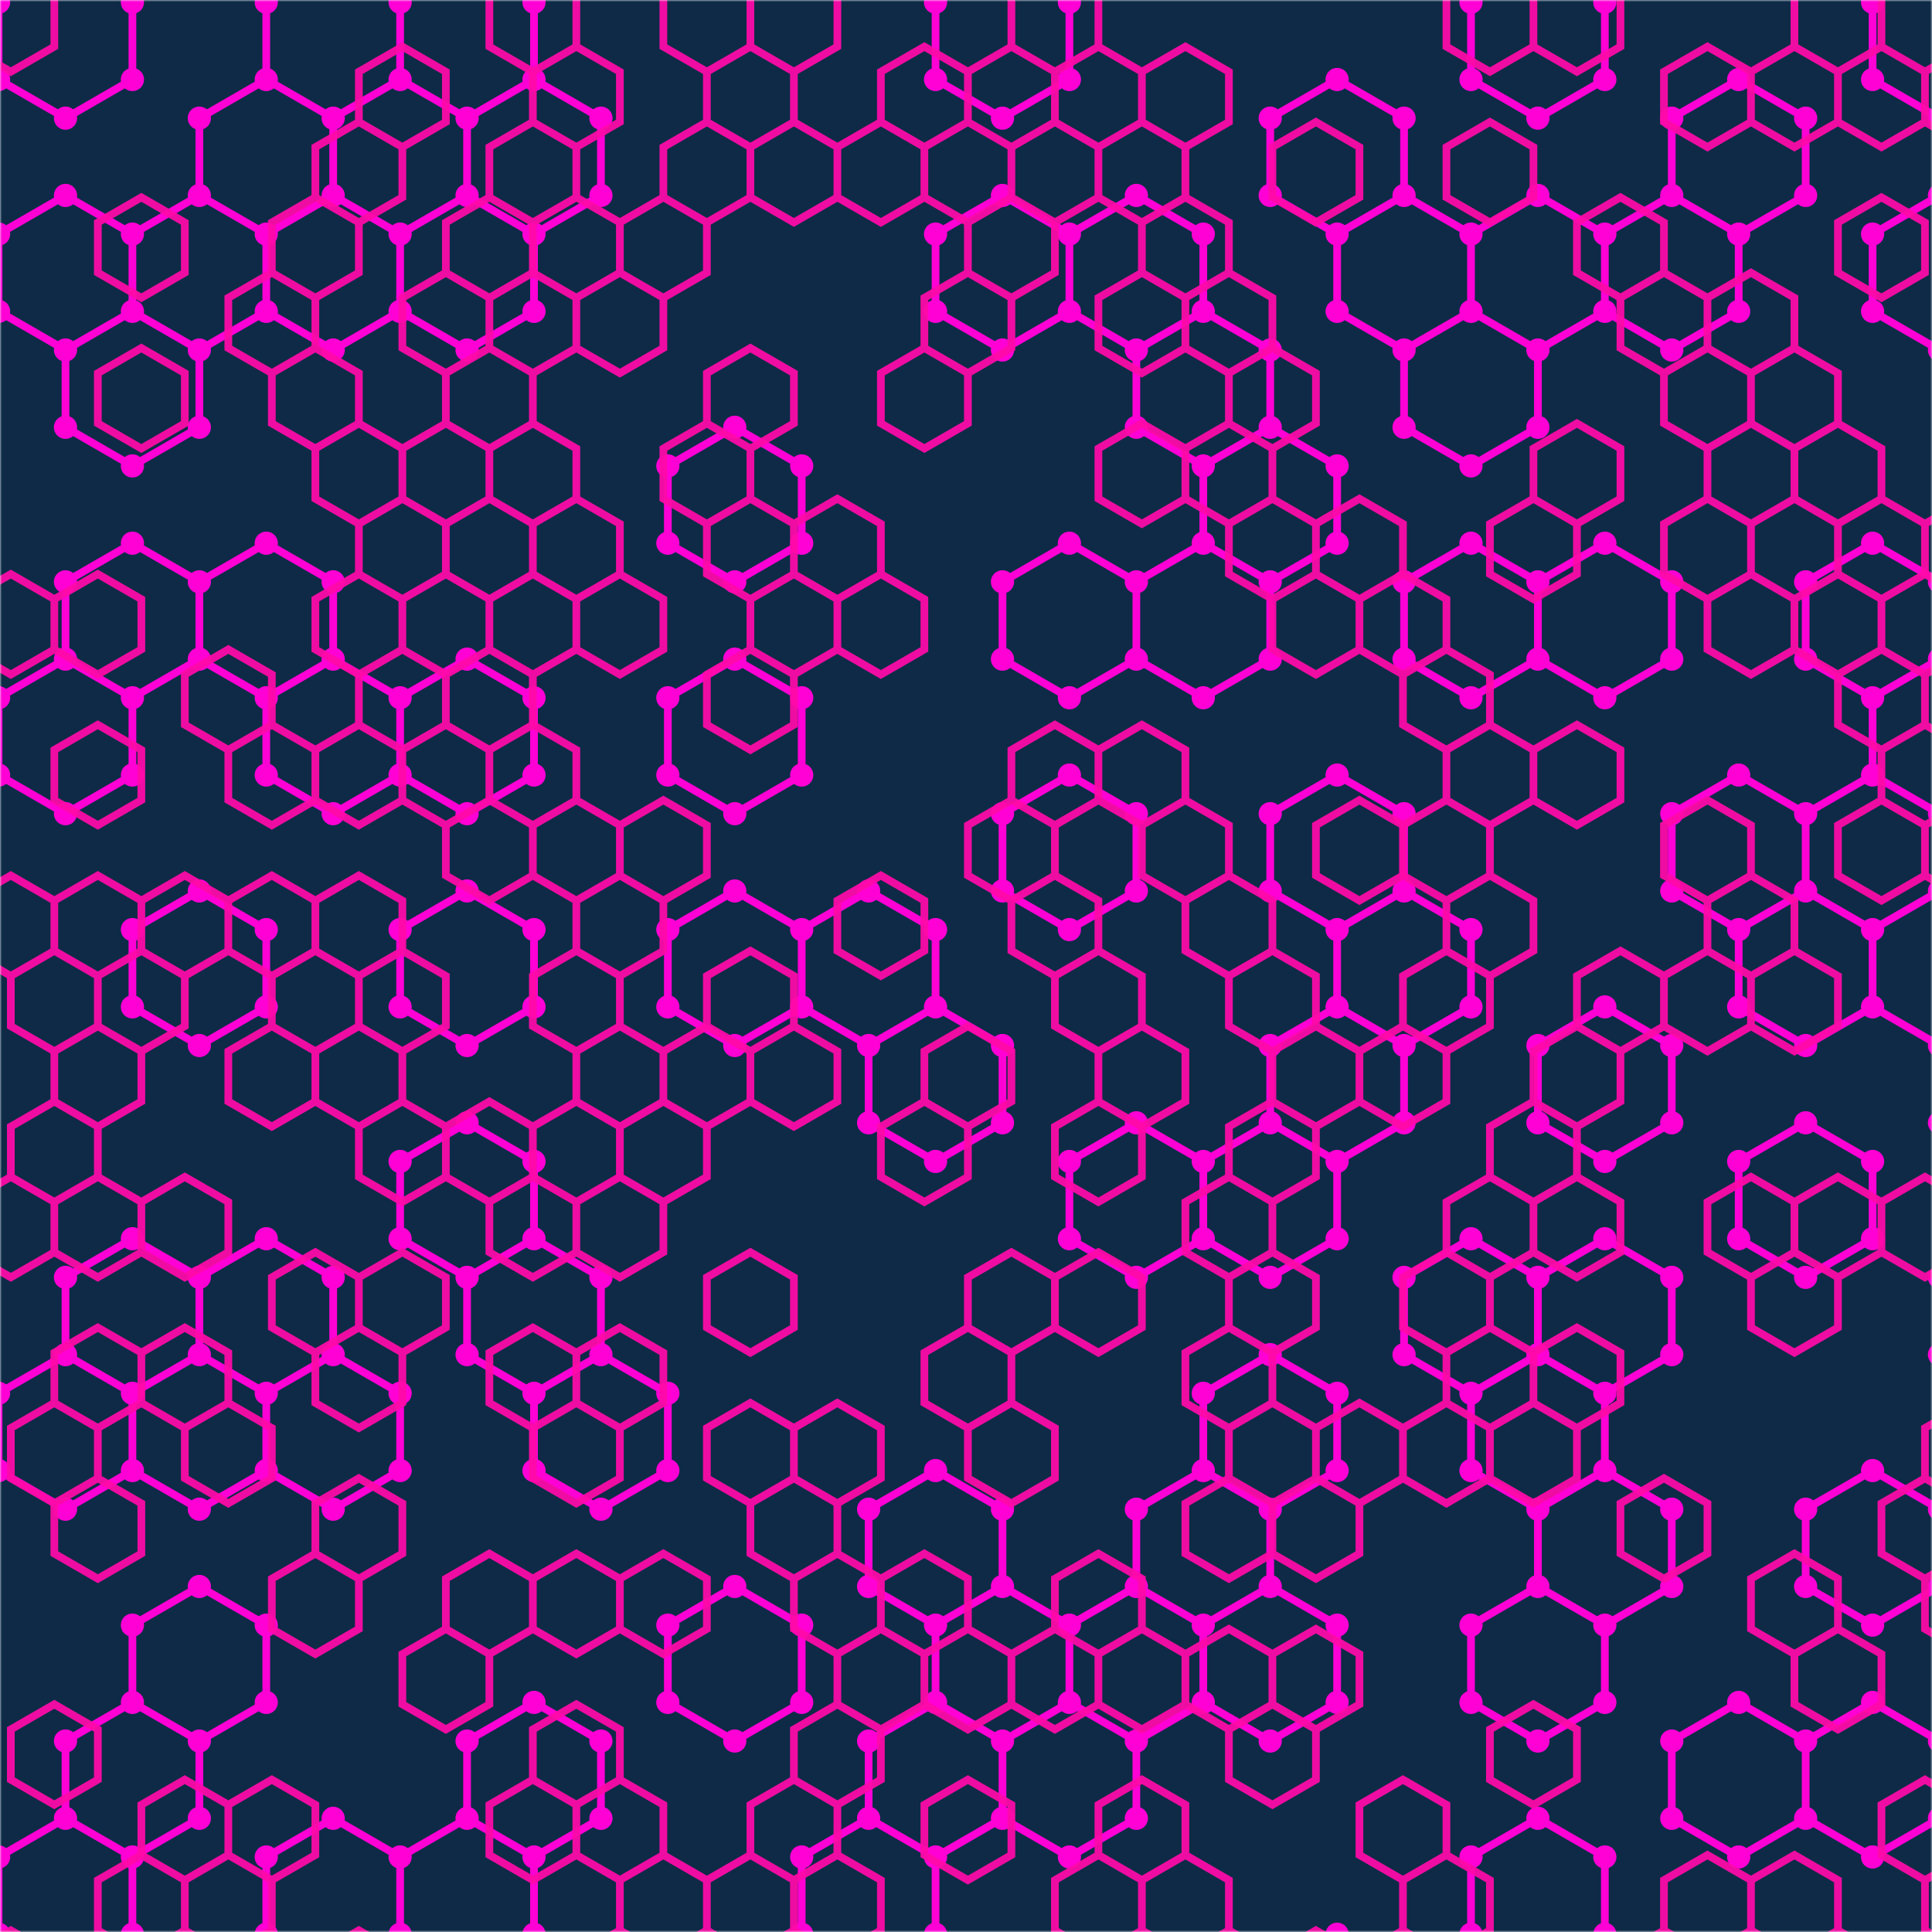 <svg xmlns="http://www.w3.org/2000/svg" version="1.1" xmlns:xlink="http://www.w3.org/1999/xlink" xmlns:svgjs="http://svgjs.com/svgjs" width="500" height="500" preserveAspectRatio="none" viewBox="0 0 500 500"><g mask="url(&quot;#SvgjsMask1114&quot;)" fill="none"><rect width="500" height="500" x="0" y="0" fill="#0e2a47"></rect><path d="M16.95 -9.42L34.27 0.58L34.27 20.58L16.95 30.58L-0.37 20.58L-0.37 0.58zM16.95 50.58L34.27 60.58L34.27 80.58L16.95 90.58L-0.37 80.58L-0.37 60.58zM34.27 80.58L51.59 90.58L51.59 110.58L34.27 120.58L16.95 110.58L16.95 90.58zM34.27 140.58L51.59 150.58L51.59 170.58L34.27 180.58L16.95 170.58L16.95 150.58zM16.95 170.58L34.27 180.58L34.27 200.58L16.95 210.58L-0.37 200.58L-0.37 180.58zM34.27 320.58L51.59 330.58L51.59 350.58L34.27 360.58L16.95 350.58L16.95 330.58zM16.95 350.58L34.27 360.58L34.27 380.58L16.95 390.58L-0.37 380.58L-0.37 360.58zM34.27 440.58L51.59 450.58L51.59 470.58L34.27 480.58L16.95 470.58L16.95 450.58zM16.95 470.58L34.27 480.58L34.27 500.58L16.95 510.58L-0.37 500.58L-0.37 480.58zM34.27 500.58L51.59 510.58L51.59 530.58L34.27 540.58L16.95 530.58L16.95 510.58zM68.91 20.58L86.23 30.58L86.23 50.58L68.91 60.58L51.59 50.58L51.59 30.58zM51.59 50.58L68.91 60.58L68.91 80.58L51.59 90.58L34.27 80.58L34.27 60.58zM68.91 140.58L86.23 150.58L86.23 170.58L68.91 180.58L51.59 170.58L51.59 150.58zM51.59 230.58L68.91 240.58L68.91 260.58L51.59 270.58L34.27 260.58L34.27 240.58zM68.91 320.58L86.23 330.58L86.23 350.58L68.91 360.58L51.59 350.58L51.59 330.58zM51.59 350.58L68.91 360.58L68.91 380.58L51.59 390.58L34.27 380.58L34.27 360.58zM51.59 410.58L68.91 420.58L68.91 440.58L51.59 450.58L34.27 440.58L34.27 420.58zM86.23 -9.42L103.55 0.58L103.55 20.58L86.23 30.58L68.91 20.58L68.91 0.58zM103.55 20.58L120.88 30.58L120.88 50.58L103.55 60.58L86.23 50.58L86.23 30.58zM86.23 50.58L103.55 60.58L103.55 80.58L86.23 90.58L68.91 80.58L68.91 60.58zM86.23 170.58L103.55 180.58L103.55 200.58L86.23 210.58L68.91 200.58L68.91 180.58zM86.23 350.58L103.55 360.58L103.55 380.58L86.23 390.58L68.91 380.58L68.91 360.58zM86.23 470.58L103.55 480.58L103.55 500.58L86.23 510.58L68.91 500.58L68.91 480.58zM103.55 500.58L120.88 510.58L120.88 530.58L103.55 540.58L86.23 530.58L86.23 510.58zM120.88 -9.42L138.2 0.58L138.2 20.58L120.88 30.58L103.55 20.58L103.55 0.58zM138.2 20.58L155.52 30.58L155.52 50.58L138.2 60.58L120.88 50.58L120.88 30.58zM120.88 50.58L138.2 60.58L138.2 80.58L120.88 90.58L103.55 80.58L103.55 60.58zM120.88 170.58L138.2 180.58L138.2 200.58L120.88 210.58L103.55 200.58L103.55 180.58zM120.88 230.58L138.2 240.58L138.2 260.58L120.88 270.58L103.55 260.58L103.55 240.58zM120.88 290.58L138.2 300.58L138.2 320.58L120.88 330.58L103.55 320.58L103.55 300.58zM138.2 320.58L155.52 330.58L155.52 350.58L138.2 360.58L120.88 350.58L120.88 330.58zM138.2 440.58L155.52 450.58L155.52 470.58L138.2 480.58L120.88 470.58L120.88 450.58zM120.88 470.58L138.2 480.58L138.2 500.58L120.88 510.58L103.55 500.58L103.55 480.58zM138.2 500.58L155.52 510.58L155.52 530.58L138.2 540.58L120.88 530.58L120.88 510.58zM155.52 350.58L172.84 360.58L172.84 380.58L155.52 390.58L138.2 380.58L138.2 360.58zM190.16 110.58L207.48 120.58L207.48 140.58L190.16 150.58L172.84 140.58L172.84 120.58zM190.16 170.58L207.48 180.58L207.48 200.58L190.16 210.58L172.84 200.58L172.84 180.58zM190.16 230.58L207.48 240.58L207.48 260.58L190.16 270.58L172.84 260.58L172.84 240.58zM190.16 410.58L207.48 420.58L207.48 440.58L190.16 450.58L172.84 440.58L172.84 420.58zM224.8 230.58L242.12 240.58L242.12 260.58L224.8 270.58L207.48 260.58L207.48 240.58zM242.12 260.58L259.44 270.58L259.44 290.58L242.12 300.58L224.8 290.58L224.8 270.58zM242.12 380.58L259.44 390.58L259.44 410.58L242.12 420.58L224.8 410.58L224.8 390.58zM242.12 440.58L259.44 450.58L259.44 470.58L242.12 480.58L224.8 470.58L224.8 450.58zM224.8 470.58L242.12 480.58L242.12 500.58L224.8 510.58L207.48 500.58L207.48 480.58zM242.12 500.58L259.44 510.58L259.44 530.58L242.12 540.58L224.8 530.58L224.8 510.58zM259.44 -9.42L276.76 0.58L276.76 20.58L259.44 30.58L242.12 20.58L242.12 0.58zM259.44 50.58L276.76 60.58L276.76 80.58L259.44 90.58L242.12 80.58L242.12 60.58zM276.76 140.58L294.09 150.58L294.09 170.58L276.76 180.58L259.44 170.58L259.44 150.58zM276.76 200.58L294.09 210.58L294.09 230.58L276.76 240.58L259.44 230.58L259.44 210.58zM259.44 410.58L276.76 420.58L276.76 440.58L259.44 450.58L242.12 440.58L242.12 420.58zM276.76 440.58L294.09 450.58L294.09 470.58L276.76 480.58L259.44 470.58L259.44 450.58zM294.09 50.58L311.41 60.58L311.41 80.58L294.09 90.58L276.76 80.58L276.76 60.58zM311.41 80.58L328.73 90.58L328.73 110.58L311.41 120.58L294.09 110.58L294.09 90.58zM311.41 140.58L328.73 150.58L328.73 170.58L311.41 180.58L294.09 170.58L294.09 150.58zM294.09 290.58L311.41 300.58L311.41 320.58L294.09 330.58L276.76 320.58L276.76 300.58zM311.41 380.58L328.73 390.58L328.73 410.58L311.41 420.58L294.09 410.58L294.09 390.58zM294.09 410.58L311.41 420.58L311.41 440.58L294.09 450.58L276.76 440.58L276.76 420.58zM346.05 20.58L363.37 30.58L363.37 50.58L346.05 60.58L328.73 50.58L328.73 30.58zM328.73 110.58L346.05 120.58L346.05 140.58L328.73 150.58L311.41 140.58L311.41 120.58zM346.05 200.58L363.37 210.58L363.37 230.58L346.05 240.58L328.73 230.58L328.73 210.58zM346.05 260.58L363.37 270.58L363.37 290.58L346.05 300.58L328.73 290.58L328.73 270.58zM328.73 290.58L346.05 300.58L346.05 320.58L328.73 330.58L311.41 320.58L311.41 300.58zM328.73 350.58L346.05 360.58L346.05 380.58L328.73 390.58L311.41 380.58L311.41 360.58zM328.73 410.58L346.05 420.58L346.05 440.58L328.73 450.58L311.41 440.58L311.41 420.58zM346.05 500.58L363.37 510.58L363.37 530.58L346.05 540.58L328.73 530.58L328.73 510.58zM363.37 50.58L380.69 60.58L380.69 80.58L363.37 90.58L346.05 80.58L346.05 60.58zM380.69 80.58L398.01 90.58L398.01 110.58L380.69 120.58L363.37 110.58L363.37 90.58zM380.69 140.58L398.01 150.58L398.01 170.58L380.69 180.58L363.37 170.58L363.37 150.58zM363.37 230.58L380.69 240.58L380.69 260.58L363.37 270.58L346.05 260.58L346.05 240.58zM380.69 320.58L398.01 330.58L398.01 350.58L380.69 360.58L363.37 350.58L363.37 330.58zM398.01 -9.42L415.33 0.58L415.33 20.58L398.01 30.58L380.69 20.58L380.69 0.58zM398.01 50.58L415.33 60.58L415.33 80.58L398.01 90.58L380.69 80.58L380.69 60.58zM415.33 140.58L432.65 150.58L432.65 170.58L415.33 180.58L398.01 170.58L398.01 150.58zM415.33 260.58L432.65 270.58L432.65 290.58L415.33 300.58L398.01 290.58L398.01 270.58zM415.33 320.58L432.65 330.58L432.65 350.58L415.33 360.58L398.01 350.58L398.01 330.58zM398.01 350.58L415.33 360.58L415.33 380.58L398.01 390.58L380.69 380.58L380.69 360.58zM415.33 380.58L432.65 390.58L432.65 410.58L415.33 420.58L398.01 410.58L398.01 390.58zM398.01 410.58L415.33 420.58L415.33 440.58L398.01 450.58L380.69 440.58L380.69 420.58zM398.01 470.58L415.33 480.58L415.33 500.58L398.01 510.58L380.69 500.58L380.69 480.58zM449.97 20.58L467.3 30.58L467.3 50.58L449.97 60.58L432.65 50.58L432.65 30.58zM432.65 50.58L449.97 60.58L449.97 80.58L432.65 90.58L415.33 80.58L415.33 60.58zM449.97 200.58L467.3 210.58L467.3 230.58L449.97 240.58L432.65 230.58L432.65 210.58zM449.97 440.58L467.3 450.58L467.3 470.58L449.97 480.58L432.65 470.58L432.65 450.58zM484.62 140.58L501.94 150.58L501.94 170.58L484.62 180.58L467.3 170.58L467.3 150.58zM484.62 200.58L501.94 210.58L501.94 230.58L484.62 240.58L467.3 230.58L467.3 210.58zM467.3 230.58L484.62 240.58L484.62 260.58L467.3 270.58L449.97 260.58L449.97 240.58zM467.3 290.58L484.62 300.58L484.62 320.58L467.3 330.58L449.97 320.58L449.97 300.58zM484.62 380.58L501.94 390.58L501.94 410.58L484.62 420.58L467.3 410.58L467.3 390.58zM484.62 440.58L501.94 450.58L501.94 470.58L484.62 480.58L467.3 470.58L467.3 450.58zM501.94 -9.42L519.26 0.58L519.26 20.58L501.94 30.58L484.62 20.58L484.62 0.58zM519.26 20.58L536.58 30.58L536.58 50.58L519.26 60.58L501.94 50.58L501.94 30.58zM501.94 50.58L519.26 60.58L519.26 80.58L501.94 90.58L484.62 80.58L484.62 60.58zM501.94 170.58L519.26 180.58L519.26 200.58L501.94 210.58L484.62 200.58L484.62 180.58zM519.26 200.58L536.58 210.58L536.58 230.58L519.26 240.58L501.94 230.58L501.94 210.58zM501.94 230.58L519.26 240.58L519.26 260.58L501.94 270.58L484.62 260.58L484.62 240.58zM519.26 260.58L536.58 270.58L536.58 290.58L519.26 300.58L501.94 290.58L501.94 270.58zM519.26 320.58L536.58 330.58L536.58 350.58L519.26 360.58L501.94 350.58L501.94 330.58zM519.26 500.58L536.58 510.58L536.58 530.58L519.26 540.58L501.94 530.58L501.94 510.58z" stroke="rgba(255, 0, 213, 1)" stroke-width="2"></path><path d="M13.95 -9.42 a3 3 0 1 0 6 0 a3 3 0 1 0 -6 0zM31.27 0.58 a3 3 0 1 0 6 0 a3 3 0 1 0 -6 0zM31.27 20.58 a3 3 0 1 0 6 0 a3 3 0 1 0 -6 0zM13.95 30.58 a3 3 0 1 0 6 0 a3 3 0 1 0 -6 0zM-3.37 20.58 a3 3 0 1 0 6 0 a3 3 0 1 0 -6 0zM-3.37 0.58 a3 3 0 1 0 6 0 a3 3 0 1 0 -6 0zM13.95 50.58 a3 3 0 1 0 6 0 a3 3 0 1 0 -6 0zM31.27 60.58 a3 3 0 1 0 6 0 a3 3 0 1 0 -6 0zM31.27 80.58 a3 3 0 1 0 6 0 a3 3 0 1 0 -6 0zM13.95 90.58 a3 3 0 1 0 6 0 a3 3 0 1 0 -6 0zM-3.37 80.58 a3 3 0 1 0 6 0 a3 3 0 1 0 -6 0zM-3.37 60.58 a3 3 0 1 0 6 0 a3 3 0 1 0 -6 0zM48.59 90.58 a3 3 0 1 0 6 0 a3 3 0 1 0 -6 0zM48.59 110.58 a3 3 0 1 0 6 0 a3 3 0 1 0 -6 0zM31.27 120.58 a3 3 0 1 0 6 0 a3 3 0 1 0 -6 0zM13.95 110.58 a3 3 0 1 0 6 0 a3 3 0 1 0 -6 0zM31.27 140.58 a3 3 0 1 0 6 0 a3 3 0 1 0 -6 0zM48.59 150.58 a3 3 0 1 0 6 0 a3 3 0 1 0 -6 0zM48.59 170.58 a3 3 0 1 0 6 0 a3 3 0 1 0 -6 0zM31.27 180.58 a3 3 0 1 0 6 0 a3 3 0 1 0 -6 0zM13.95 170.58 a3 3 0 1 0 6 0 a3 3 0 1 0 -6 0zM13.95 150.58 a3 3 0 1 0 6 0 a3 3 0 1 0 -6 0zM31.27 200.58 a3 3 0 1 0 6 0 a3 3 0 1 0 -6 0zM13.95 210.58 a3 3 0 1 0 6 0 a3 3 0 1 0 -6 0zM-3.37 200.58 a3 3 0 1 0 6 0 a3 3 0 1 0 -6 0zM-3.37 180.58 a3 3 0 1 0 6 0 a3 3 0 1 0 -6 0zM31.27 320.58 a3 3 0 1 0 6 0 a3 3 0 1 0 -6 0zM48.59 330.58 a3 3 0 1 0 6 0 a3 3 0 1 0 -6 0zM48.59 350.58 a3 3 0 1 0 6 0 a3 3 0 1 0 -6 0zM31.27 360.58 a3 3 0 1 0 6 0 a3 3 0 1 0 -6 0zM13.95 350.58 a3 3 0 1 0 6 0 a3 3 0 1 0 -6 0zM13.95 330.58 a3 3 0 1 0 6 0 a3 3 0 1 0 -6 0zM31.27 380.58 a3 3 0 1 0 6 0 a3 3 0 1 0 -6 0zM13.95 390.58 a3 3 0 1 0 6 0 a3 3 0 1 0 -6 0zM-3.37 380.58 a3 3 0 1 0 6 0 a3 3 0 1 0 -6 0zM-3.37 360.58 a3 3 0 1 0 6 0 a3 3 0 1 0 -6 0zM31.27 440.58 a3 3 0 1 0 6 0 a3 3 0 1 0 -6 0zM48.59 450.58 a3 3 0 1 0 6 0 a3 3 0 1 0 -6 0zM48.59 470.58 a3 3 0 1 0 6 0 a3 3 0 1 0 -6 0zM31.27 480.58 a3 3 0 1 0 6 0 a3 3 0 1 0 -6 0zM13.95 470.58 a3 3 0 1 0 6 0 a3 3 0 1 0 -6 0zM13.95 450.58 a3 3 0 1 0 6 0 a3 3 0 1 0 -6 0zM31.27 500.58 a3 3 0 1 0 6 0 a3 3 0 1 0 -6 0zM13.95 510.58 a3 3 0 1 0 6 0 a3 3 0 1 0 -6 0zM-3.37 500.58 a3 3 0 1 0 6 0 a3 3 0 1 0 -6 0zM-3.37 480.58 a3 3 0 1 0 6 0 a3 3 0 1 0 -6 0zM48.59 510.58 a3 3 0 1 0 6 0 a3 3 0 1 0 -6 0zM48.59 530.58 a3 3 0 1 0 6 0 a3 3 0 1 0 -6 0zM31.27 540.58 a3 3 0 1 0 6 0 a3 3 0 1 0 -6 0zM13.95 530.58 a3 3 0 1 0 6 0 a3 3 0 1 0 -6 0zM65.91 20.58 a3 3 0 1 0 6 0 a3 3 0 1 0 -6 0zM83.23 30.58 a3 3 0 1 0 6 0 a3 3 0 1 0 -6 0zM83.23 50.58 a3 3 0 1 0 6 0 a3 3 0 1 0 -6 0zM65.91 60.58 a3 3 0 1 0 6 0 a3 3 0 1 0 -6 0zM48.59 50.58 a3 3 0 1 0 6 0 a3 3 0 1 0 -6 0zM48.59 30.58 a3 3 0 1 0 6 0 a3 3 0 1 0 -6 0zM65.91 80.58 a3 3 0 1 0 6 0 a3 3 0 1 0 -6 0zM65.91 140.58 a3 3 0 1 0 6 0 a3 3 0 1 0 -6 0zM83.23 150.58 a3 3 0 1 0 6 0 a3 3 0 1 0 -6 0zM83.23 170.58 a3 3 0 1 0 6 0 a3 3 0 1 0 -6 0zM65.91 180.58 a3 3 0 1 0 6 0 a3 3 0 1 0 -6 0zM48.59 230.58 a3 3 0 1 0 6 0 a3 3 0 1 0 -6 0zM65.91 240.58 a3 3 0 1 0 6 0 a3 3 0 1 0 -6 0zM65.91 260.58 a3 3 0 1 0 6 0 a3 3 0 1 0 -6 0zM48.59 270.58 a3 3 0 1 0 6 0 a3 3 0 1 0 -6 0zM31.27 260.58 a3 3 0 1 0 6 0 a3 3 0 1 0 -6 0zM31.27 240.58 a3 3 0 1 0 6 0 a3 3 0 1 0 -6 0zM65.91 320.58 a3 3 0 1 0 6 0 a3 3 0 1 0 -6 0zM83.23 330.58 a3 3 0 1 0 6 0 a3 3 0 1 0 -6 0zM83.23 350.58 a3 3 0 1 0 6 0 a3 3 0 1 0 -6 0zM65.91 360.58 a3 3 0 1 0 6 0 a3 3 0 1 0 -6 0zM65.91 380.58 a3 3 0 1 0 6 0 a3 3 0 1 0 -6 0zM48.59 390.58 a3 3 0 1 0 6 0 a3 3 0 1 0 -6 0zM48.59 410.58 a3 3 0 1 0 6 0 a3 3 0 1 0 -6 0zM65.91 420.58 a3 3 0 1 0 6 0 a3 3 0 1 0 -6 0zM65.91 440.58 a3 3 0 1 0 6 0 a3 3 0 1 0 -6 0zM31.27 420.58 a3 3 0 1 0 6 0 a3 3 0 1 0 -6 0zM83.23 -9.42 a3 3 0 1 0 6 0 a3 3 0 1 0 -6 0zM100.55 0.58 a3 3 0 1 0 6 0 a3 3 0 1 0 -6 0zM100.55 20.58 a3 3 0 1 0 6 0 a3 3 0 1 0 -6 0zM65.91 0.58 a3 3 0 1 0 6 0 a3 3 0 1 0 -6 0zM117.88 30.58 a3 3 0 1 0 6 0 a3 3 0 1 0 -6 0zM117.88 50.58 a3 3 0 1 0 6 0 a3 3 0 1 0 -6 0zM100.55 60.58 a3 3 0 1 0 6 0 a3 3 0 1 0 -6 0zM100.55 80.58 a3 3 0 1 0 6 0 a3 3 0 1 0 -6 0zM83.23 90.58 a3 3 0 1 0 6 0 a3 3 0 1 0 -6 0zM100.55 180.58 a3 3 0 1 0 6 0 a3 3 0 1 0 -6 0zM100.55 200.58 a3 3 0 1 0 6 0 a3 3 0 1 0 -6 0zM83.23 210.58 a3 3 0 1 0 6 0 a3 3 0 1 0 -6 0zM65.91 200.58 a3 3 0 1 0 6 0 a3 3 0 1 0 -6 0zM100.55 360.58 a3 3 0 1 0 6 0 a3 3 0 1 0 -6 0zM100.55 380.58 a3 3 0 1 0 6 0 a3 3 0 1 0 -6 0zM83.23 390.58 a3 3 0 1 0 6 0 a3 3 0 1 0 -6 0zM83.23 470.58 a3 3 0 1 0 6 0 a3 3 0 1 0 -6 0zM100.55 480.58 a3 3 0 1 0 6 0 a3 3 0 1 0 -6 0zM100.55 500.58 a3 3 0 1 0 6 0 a3 3 0 1 0 -6 0zM83.23 510.58 a3 3 0 1 0 6 0 a3 3 0 1 0 -6 0zM65.91 500.58 a3 3 0 1 0 6 0 a3 3 0 1 0 -6 0zM65.91 480.58 a3 3 0 1 0 6 0 a3 3 0 1 0 -6 0zM117.88 510.58 a3 3 0 1 0 6 0 a3 3 0 1 0 -6 0zM117.88 530.58 a3 3 0 1 0 6 0 a3 3 0 1 0 -6 0zM100.55 540.58 a3 3 0 1 0 6 0 a3 3 0 1 0 -6 0zM83.23 530.58 a3 3 0 1 0 6 0 a3 3 0 1 0 -6 0zM117.88 -9.42 a3 3 0 1 0 6 0 a3 3 0 1 0 -6 0zM135.2 0.58 a3 3 0 1 0 6 0 a3 3 0 1 0 -6 0zM135.2 20.58 a3 3 0 1 0 6 0 a3 3 0 1 0 -6 0zM152.52 30.58 a3 3 0 1 0 6 0 a3 3 0 1 0 -6 0zM152.52 50.58 a3 3 0 1 0 6 0 a3 3 0 1 0 -6 0zM135.2 60.58 a3 3 0 1 0 6 0 a3 3 0 1 0 -6 0zM135.2 80.58 a3 3 0 1 0 6 0 a3 3 0 1 0 -6 0zM117.88 90.58 a3 3 0 1 0 6 0 a3 3 0 1 0 -6 0zM117.88 170.58 a3 3 0 1 0 6 0 a3 3 0 1 0 -6 0zM135.2 180.58 a3 3 0 1 0 6 0 a3 3 0 1 0 -6 0zM135.2 200.58 a3 3 0 1 0 6 0 a3 3 0 1 0 -6 0zM117.88 210.58 a3 3 0 1 0 6 0 a3 3 0 1 0 -6 0zM117.88 230.58 a3 3 0 1 0 6 0 a3 3 0 1 0 -6 0zM135.2 240.58 a3 3 0 1 0 6 0 a3 3 0 1 0 -6 0zM135.2 260.58 a3 3 0 1 0 6 0 a3 3 0 1 0 -6 0zM117.88 270.58 a3 3 0 1 0 6 0 a3 3 0 1 0 -6 0zM100.55 260.58 a3 3 0 1 0 6 0 a3 3 0 1 0 -6 0zM100.55 240.58 a3 3 0 1 0 6 0 a3 3 0 1 0 -6 0zM117.88 290.58 a3 3 0 1 0 6 0 a3 3 0 1 0 -6 0zM135.2 300.58 a3 3 0 1 0 6 0 a3 3 0 1 0 -6 0zM135.2 320.58 a3 3 0 1 0 6 0 a3 3 0 1 0 -6 0zM117.88 330.58 a3 3 0 1 0 6 0 a3 3 0 1 0 -6 0zM100.55 320.58 a3 3 0 1 0 6 0 a3 3 0 1 0 -6 0zM100.55 300.58 a3 3 0 1 0 6 0 a3 3 0 1 0 -6 0zM152.52 330.58 a3 3 0 1 0 6 0 a3 3 0 1 0 -6 0zM152.52 350.58 a3 3 0 1 0 6 0 a3 3 0 1 0 -6 0zM135.2 360.58 a3 3 0 1 0 6 0 a3 3 0 1 0 -6 0zM117.88 350.58 a3 3 0 1 0 6 0 a3 3 0 1 0 -6 0zM135.2 440.58 a3 3 0 1 0 6 0 a3 3 0 1 0 -6 0zM152.52 450.58 a3 3 0 1 0 6 0 a3 3 0 1 0 -6 0zM152.52 470.58 a3 3 0 1 0 6 0 a3 3 0 1 0 -6 0zM135.2 480.58 a3 3 0 1 0 6 0 a3 3 0 1 0 -6 0zM117.88 470.58 a3 3 0 1 0 6 0 a3 3 0 1 0 -6 0zM117.88 450.58 a3 3 0 1 0 6 0 a3 3 0 1 0 -6 0zM135.2 500.58 a3 3 0 1 0 6 0 a3 3 0 1 0 -6 0zM152.52 510.58 a3 3 0 1 0 6 0 a3 3 0 1 0 -6 0zM152.52 530.58 a3 3 0 1 0 6 0 a3 3 0 1 0 -6 0zM135.2 540.58 a3 3 0 1 0 6 0 a3 3 0 1 0 -6 0zM169.84 360.58 a3 3 0 1 0 6 0 a3 3 0 1 0 -6 0zM169.84 380.58 a3 3 0 1 0 6 0 a3 3 0 1 0 -6 0zM152.52 390.58 a3 3 0 1 0 6 0 a3 3 0 1 0 -6 0zM135.2 380.58 a3 3 0 1 0 6 0 a3 3 0 1 0 -6 0zM187.16 110.58 a3 3 0 1 0 6 0 a3 3 0 1 0 -6 0zM204.48 120.58 a3 3 0 1 0 6 0 a3 3 0 1 0 -6 0zM204.48 140.58 a3 3 0 1 0 6 0 a3 3 0 1 0 -6 0zM187.16 150.58 a3 3 0 1 0 6 0 a3 3 0 1 0 -6 0zM169.84 140.58 a3 3 0 1 0 6 0 a3 3 0 1 0 -6 0zM169.84 120.58 a3 3 0 1 0 6 0 a3 3 0 1 0 -6 0zM187.16 170.58 a3 3 0 1 0 6 0 a3 3 0 1 0 -6 0zM204.48 180.58 a3 3 0 1 0 6 0 a3 3 0 1 0 -6 0zM204.48 200.58 a3 3 0 1 0 6 0 a3 3 0 1 0 -6 0zM187.16 210.58 a3 3 0 1 0 6 0 a3 3 0 1 0 -6 0zM169.84 200.58 a3 3 0 1 0 6 0 a3 3 0 1 0 -6 0zM169.84 180.58 a3 3 0 1 0 6 0 a3 3 0 1 0 -6 0zM187.16 230.58 a3 3 0 1 0 6 0 a3 3 0 1 0 -6 0zM204.48 240.58 a3 3 0 1 0 6 0 a3 3 0 1 0 -6 0zM204.48 260.58 a3 3 0 1 0 6 0 a3 3 0 1 0 -6 0zM187.16 270.58 a3 3 0 1 0 6 0 a3 3 0 1 0 -6 0zM169.84 260.58 a3 3 0 1 0 6 0 a3 3 0 1 0 -6 0zM169.84 240.58 a3 3 0 1 0 6 0 a3 3 0 1 0 -6 0zM187.16 410.58 a3 3 0 1 0 6 0 a3 3 0 1 0 -6 0zM204.48 420.58 a3 3 0 1 0 6 0 a3 3 0 1 0 -6 0zM204.48 440.58 a3 3 0 1 0 6 0 a3 3 0 1 0 -6 0zM187.16 450.58 a3 3 0 1 0 6 0 a3 3 0 1 0 -6 0zM169.84 440.58 a3 3 0 1 0 6 0 a3 3 0 1 0 -6 0zM169.84 420.58 a3 3 0 1 0 6 0 a3 3 0 1 0 -6 0zM221.8 230.58 a3 3 0 1 0 6 0 a3 3 0 1 0 -6 0zM239.12 240.58 a3 3 0 1 0 6 0 a3 3 0 1 0 -6 0zM239.12 260.58 a3 3 0 1 0 6 0 a3 3 0 1 0 -6 0zM221.8 270.58 a3 3 0 1 0 6 0 a3 3 0 1 0 -6 0zM256.44 270.58 a3 3 0 1 0 6 0 a3 3 0 1 0 -6 0zM256.44 290.58 a3 3 0 1 0 6 0 a3 3 0 1 0 -6 0zM239.12 300.58 a3 3 0 1 0 6 0 a3 3 0 1 0 -6 0zM221.8 290.58 a3 3 0 1 0 6 0 a3 3 0 1 0 -6 0zM239.12 380.58 a3 3 0 1 0 6 0 a3 3 0 1 0 -6 0zM256.44 390.58 a3 3 0 1 0 6 0 a3 3 0 1 0 -6 0zM256.44 410.58 a3 3 0 1 0 6 0 a3 3 0 1 0 -6 0zM239.12 420.58 a3 3 0 1 0 6 0 a3 3 0 1 0 -6 0zM221.8 410.58 a3 3 0 1 0 6 0 a3 3 0 1 0 -6 0zM221.8 390.58 a3 3 0 1 0 6 0 a3 3 0 1 0 -6 0zM239.12 440.58 a3 3 0 1 0 6 0 a3 3 0 1 0 -6 0zM256.44 450.58 a3 3 0 1 0 6 0 a3 3 0 1 0 -6 0zM256.44 470.58 a3 3 0 1 0 6 0 a3 3 0 1 0 -6 0zM239.12 480.58 a3 3 0 1 0 6 0 a3 3 0 1 0 -6 0zM221.8 470.58 a3 3 0 1 0 6 0 a3 3 0 1 0 -6 0zM221.8 450.58 a3 3 0 1 0 6 0 a3 3 0 1 0 -6 0zM239.12 500.58 a3 3 0 1 0 6 0 a3 3 0 1 0 -6 0zM221.8 510.58 a3 3 0 1 0 6 0 a3 3 0 1 0 -6 0zM204.48 500.58 a3 3 0 1 0 6 0 a3 3 0 1 0 -6 0zM204.48 480.58 a3 3 0 1 0 6 0 a3 3 0 1 0 -6 0zM256.44 510.58 a3 3 0 1 0 6 0 a3 3 0 1 0 -6 0zM256.44 530.58 a3 3 0 1 0 6 0 a3 3 0 1 0 -6 0zM239.12 540.58 a3 3 0 1 0 6 0 a3 3 0 1 0 -6 0zM221.8 530.58 a3 3 0 1 0 6 0 a3 3 0 1 0 -6 0zM256.44 -9.42 a3 3 0 1 0 6 0 a3 3 0 1 0 -6 0zM273.76 0.58 a3 3 0 1 0 6 0 a3 3 0 1 0 -6 0zM273.76 20.58 a3 3 0 1 0 6 0 a3 3 0 1 0 -6 0zM256.44 30.58 a3 3 0 1 0 6 0 a3 3 0 1 0 -6 0zM239.12 20.58 a3 3 0 1 0 6 0 a3 3 0 1 0 -6 0zM239.12 0.58 a3 3 0 1 0 6 0 a3 3 0 1 0 -6 0zM256.44 50.58 a3 3 0 1 0 6 0 a3 3 0 1 0 -6 0zM273.76 60.58 a3 3 0 1 0 6 0 a3 3 0 1 0 -6 0zM273.76 80.58 a3 3 0 1 0 6 0 a3 3 0 1 0 -6 0zM256.44 90.58 a3 3 0 1 0 6 0 a3 3 0 1 0 -6 0zM239.12 80.58 a3 3 0 1 0 6 0 a3 3 0 1 0 -6 0zM239.12 60.58 a3 3 0 1 0 6 0 a3 3 0 1 0 -6 0zM273.76 140.58 a3 3 0 1 0 6 0 a3 3 0 1 0 -6 0zM291.09 150.58 a3 3 0 1 0 6 0 a3 3 0 1 0 -6 0zM291.09 170.58 a3 3 0 1 0 6 0 a3 3 0 1 0 -6 0zM273.76 180.58 a3 3 0 1 0 6 0 a3 3 0 1 0 -6 0zM256.44 170.58 a3 3 0 1 0 6 0 a3 3 0 1 0 -6 0zM256.44 150.58 a3 3 0 1 0 6 0 a3 3 0 1 0 -6 0zM273.76 200.58 a3 3 0 1 0 6 0 a3 3 0 1 0 -6 0zM291.09 210.58 a3 3 0 1 0 6 0 a3 3 0 1 0 -6 0zM291.09 230.58 a3 3 0 1 0 6 0 a3 3 0 1 0 -6 0zM273.76 240.58 a3 3 0 1 0 6 0 a3 3 0 1 0 -6 0zM256.44 230.58 a3 3 0 1 0 6 0 a3 3 0 1 0 -6 0zM256.44 210.58 a3 3 0 1 0 6 0 a3 3 0 1 0 -6 0zM273.76 420.58 a3 3 0 1 0 6 0 a3 3 0 1 0 -6 0zM273.76 440.58 a3 3 0 1 0 6 0 a3 3 0 1 0 -6 0zM291.09 450.58 a3 3 0 1 0 6 0 a3 3 0 1 0 -6 0zM291.09 470.58 a3 3 0 1 0 6 0 a3 3 0 1 0 -6 0zM273.76 480.58 a3 3 0 1 0 6 0 a3 3 0 1 0 -6 0zM291.09 50.58 a3 3 0 1 0 6 0 a3 3 0 1 0 -6 0zM308.41 60.58 a3 3 0 1 0 6 0 a3 3 0 1 0 -6 0zM308.41 80.58 a3 3 0 1 0 6 0 a3 3 0 1 0 -6 0zM291.09 90.58 a3 3 0 1 0 6 0 a3 3 0 1 0 -6 0zM325.73 90.58 a3 3 0 1 0 6 0 a3 3 0 1 0 -6 0zM325.73 110.58 a3 3 0 1 0 6 0 a3 3 0 1 0 -6 0zM308.41 120.58 a3 3 0 1 0 6 0 a3 3 0 1 0 -6 0zM291.09 110.58 a3 3 0 1 0 6 0 a3 3 0 1 0 -6 0zM308.41 140.58 a3 3 0 1 0 6 0 a3 3 0 1 0 -6 0zM325.73 150.58 a3 3 0 1 0 6 0 a3 3 0 1 0 -6 0zM325.73 170.58 a3 3 0 1 0 6 0 a3 3 0 1 0 -6 0zM308.41 180.58 a3 3 0 1 0 6 0 a3 3 0 1 0 -6 0zM291.09 290.58 a3 3 0 1 0 6 0 a3 3 0 1 0 -6 0zM308.41 300.58 a3 3 0 1 0 6 0 a3 3 0 1 0 -6 0zM308.41 320.58 a3 3 0 1 0 6 0 a3 3 0 1 0 -6 0zM291.09 330.58 a3 3 0 1 0 6 0 a3 3 0 1 0 -6 0zM273.76 320.58 a3 3 0 1 0 6 0 a3 3 0 1 0 -6 0zM273.76 300.58 a3 3 0 1 0 6 0 a3 3 0 1 0 -6 0zM308.41 380.58 a3 3 0 1 0 6 0 a3 3 0 1 0 -6 0zM325.73 390.58 a3 3 0 1 0 6 0 a3 3 0 1 0 -6 0zM325.73 410.58 a3 3 0 1 0 6 0 a3 3 0 1 0 -6 0zM308.41 420.58 a3 3 0 1 0 6 0 a3 3 0 1 0 -6 0zM291.09 410.58 a3 3 0 1 0 6 0 a3 3 0 1 0 -6 0zM291.09 390.58 a3 3 0 1 0 6 0 a3 3 0 1 0 -6 0zM308.41 440.58 a3 3 0 1 0 6 0 a3 3 0 1 0 -6 0zM343.05 20.58 a3 3 0 1 0 6 0 a3 3 0 1 0 -6 0zM360.37 30.58 a3 3 0 1 0 6 0 a3 3 0 1 0 -6 0zM360.37 50.58 a3 3 0 1 0 6 0 a3 3 0 1 0 -6 0zM343.05 60.58 a3 3 0 1 0 6 0 a3 3 0 1 0 -6 0zM325.73 50.58 a3 3 0 1 0 6 0 a3 3 0 1 0 -6 0zM325.73 30.58 a3 3 0 1 0 6 0 a3 3 0 1 0 -6 0zM343.05 120.58 a3 3 0 1 0 6 0 a3 3 0 1 0 -6 0zM343.05 140.58 a3 3 0 1 0 6 0 a3 3 0 1 0 -6 0zM343.05 200.58 a3 3 0 1 0 6 0 a3 3 0 1 0 -6 0zM360.37 210.58 a3 3 0 1 0 6 0 a3 3 0 1 0 -6 0zM360.37 230.58 a3 3 0 1 0 6 0 a3 3 0 1 0 -6 0zM343.05 240.58 a3 3 0 1 0 6 0 a3 3 0 1 0 -6 0zM325.73 230.58 a3 3 0 1 0 6 0 a3 3 0 1 0 -6 0zM325.73 210.58 a3 3 0 1 0 6 0 a3 3 0 1 0 -6 0zM343.05 260.58 a3 3 0 1 0 6 0 a3 3 0 1 0 -6 0zM360.37 270.58 a3 3 0 1 0 6 0 a3 3 0 1 0 -6 0zM360.37 290.58 a3 3 0 1 0 6 0 a3 3 0 1 0 -6 0zM343.05 300.58 a3 3 0 1 0 6 0 a3 3 0 1 0 -6 0zM325.73 290.58 a3 3 0 1 0 6 0 a3 3 0 1 0 -6 0zM325.73 270.58 a3 3 0 1 0 6 0 a3 3 0 1 0 -6 0zM343.05 320.58 a3 3 0 1 0 6 0 a3 3 0 1 0 -6 0zM325.73 330.58 a3 3 0 1 0 6 0 a3 3 0 1 0 -6 0zM325.73 350.58 a3 3 0 1 0 6 0 a3 3 0 1 0 -6 0zM343.05 360.58 a3 3 0 1 0 6 0 a3 3 0 1 0 -6 0zM343.05 380.58 a3 3 0 1 0 6 0 a3 3 0 1 0 -6 0zM308.41 360.58 a3 3 0 1 0 6 0 a3 3 0 1 0 -6 0zM343.05 420.58 a3 3 0 1 0 6 0 a3 3 0 1 0 -6 0zM343.05 440.58 a3 3 0 1 0 6 0 a3 3 0 1 0 -6 0zM325.73 450.58 a3 3 0 1 0 6 0 a3 3 0 1 0 -6 0zM343.05 500.58 a3 3 0 1 0 6 0 a3 3 0 1 0 -6 0zM360.37 510.58 a3 3 0 1 0 6 0 a3 3 0 1 0 -6 0zM360.37 530.58 a3 3 0 1 0 6 0 a3 3 0 1 0 -6 0zM343.05 540.58 a3 3 0 1 0 6 0 a3 3 0 1 0 -6 0zM325.73 530.58 a3 3 0 1 0 6 0 a3 3 0 1 0 -6 0zM325.73 510.58 a3 3 0 1 0 6 0 a3 3 0 1 0 -6 0zM377.69 60.58 a3 3 0 1 0 6 0 a3 3 0 1 0 -6 0zM377.69 80.58 a3 3 0 1 0 6 0 a3 3 0 1 0 -6 0zM360.37 90.58 a3 3 0 1 0 6 0 a3 3 0 1 0 -6 0zM343.05 80.58 a3 3 0 1 0 6 0 a3 3 0 1 0 -6 0zM395.01 90.58 a3 3 0 1 0 6 0 a3 3 0 1 0 -6 0zM395.01 110.58 a3 3 0 1 0 6 0 a3 3 0 1 0 -6 0zM377.69 120.58 a3 3 0 1 0 6 0 a3 3 0 1 0 -6 0zM360.37 110.58 a3 3 0 1 0 6 0 a3 3 0 1 0 -6 0zM377.69 140.58 a3 3 0 1 0 6 0 a3 3 0 1 0 -6 0zM395.01 150.58 a3 3 0 1 0 6 0 a3 3 0 1 0 -6 0zM395.01 170.58 a3 3 0 1 0 6 0 a3 3 0 1 0 -6 0zM377.69 180.58 a3 3 0 1 0 6 0 a3 3 0 1 0 -6 0zM360.37 170.58 a3 3 0 1 0 6 0 a3 3 0 1 0 -6 0zM360.37 150.58 a3 3 0 1 0 6 0 a3 3 0 1 0 -6 0zM377.69 240.58 a3 3 0 1 0 6 0 a3 3 0 1 0 -6 0zM377.69 260.58 a3 3 0 1 0 6 0 a3 3 0 1 0 -6 0zM377.69 320.58 a3 3 0 1 0 6 0 a3 3 0 1 0 -6 0zM395.01 330.58 a3 3 0 1 0 6 0 a3 3 0 1 0 -6 0zM395.01 350.58 a3 3 0 1 0 6 0 a3 3 0 1 0 -6 0zM377.69 360.58 a3 3 0 1 0 6 0 a3 3 0 1 0 -6 0zM360.37 350.58 a3 3 0 1 0 6 0 a3 3 0 1 0 -6 0zM360.37 330.58 a3 3 0 1 0 6 0 a3 3 0 1 0 -6 0zM395.01 -9.42 a3 3 0 1 0 6 0 a3 3 0 1 0 -6 0zM412.33 0.58 a3 3 0 1 0 6 0 a3 3 0 1 0 -6 0zM412.33 20.58 a3 3 0 1 0 6 0 a3 3 0 1 0 -6 0zM395.01 30.58 a3 3 0 1 0 6 0 a3 3 0 1 0 -6 0zM377.69 20.58 a3 3 0 1 0 6 0 a3 3 0 1 0 -6 0zM377.69 0.58 a3 3 0 1 0 6 0 a3 3 0 1 0 -6 0zM395.01 50.58 a3 3 0 1 0 6 0 a3 3 0 1 0 -6 0zM412.33 60.58 a3 3 0 1 0 6 0 a3 3 0 1 0 -6 0zM412.33 80.58 a3 3 0 1 0 6 0 a3 3 0 1 0 -6 0zM412.33 140.58 a3 3 0 1 0 6 0 a3 3 0 1 0 -6 0zM429.65 150.58 a3 3 0 1 0 6 0 a3 3 0 1 0 -6 0zM429.65 170.58 a3 3 0 1 0 6 0 a3 3 0 1 0 -6 0zM412.33 180.58 a3 3 0 1 0 6 0 a3 3 0 1 0 -6 0zM412.33 260.58 a3 3 0 1 0 6 0 a3 3 0 1 0 -6 0zM429.65 270.58 a3 3 0 1 0 6 0 a3 3 0 1 0 -6 0zM429.65 290.58 a3 3 0 1 0 6 0 a3 3 0 1 0 -6 0zM412.33 300.58 a3 3 0 1 0 6 0 a3 3 0 1 0 -6 0zM395.01 290.58 a3 3 0 1 0 6 0 a3 3 0 1 0 -6 0zM395.01 270.58 a3 3 0 1 0 6 0 a3 3 0 1 0 -6 0zM412.33 320.58 a3 3 0 1 0 6 0 a3 3 0 1 0 -6 0zM429.65 330.58 a3 3 0 1 0 6 0 a3 3 0 1 0 -6 0zM429.65 350.58 a3 3 0 1 0 6 0 a3 3 0 1 0 -6 0zM412.33 360.58 a3 3 0 1 0 6 0 a3 3 0 1 0 -6 0zM412.33 380.58 a3 3 0 1 0 6 0 a3 3 0 1 0 -6 0zM395.01 390.58 a3 3 0 1 0 6 0 a3 3 0 1 0 -6 0zM377.69 380.58 a3 3 0 1 0 6 0 a3 3 0 1 0 -6 0zM429.65 390.58 a3 3 0 1 0 6 0 a3 3 0 1 0 -6 0zM429.65 410.58 a3 3 0 1 0 6 0 a3 3 0 1 0 -6 0zM412.33 420.58 a3 3 0 1 0 6 0 a3 3 0 1 0 -6 0zM395.01 410.58 a3 3 0 1 0 6 0 a3 3 0 1 0 -6 0zM412.33 440.58 a3 3 0 1 0 6 0 a3 3 0 1 0 -6 0zM395.01 450.58 a3 3 0 1 0 6 0 a3 3 0 1 0 -6 0zM377.69 440.58 a3 3 0 1 0 6 0 a3 3 0 1 0 -6 0zM377.69 420.58 a3 3 0 1 0 6 0 a3 3 0 1 0 -6 0zM395.01 470.58 a3 3 0 1 0 6 0 a3 3 0 1 0 -6 0zM412.33 480.58 a3 3 0 1 0 6 0 a3 3 0 1 0 -6 0zM412.33 500.58 a3 3 0 1 0 6 0 a3 3 0 1 0 -6 0zM395.01 510.58 a3 3 0 1 0 6 0 a3 3 0 1 0 -6 0zM377.69 500.58 a3 3 0 1 0 6 0 a3 3 0 1 0 -6 0zM377.69 480.58 a3 3 0 1 0 6 0 a3 3 0 1 0 -6 0zM446.97 20.58 a3 3 0 1 0 6 0 a3 3 0 1 0 -6 0zM464.3 30.58 a3 3 0 1 0 6 0 a3 3 0 1 0 -6 0zM464.3 50.58 a3 3 0 1 0 6 0 a3 3 0 1 0 -6 0zM446.97 60.58 a3 3 0 1 0 6 0 a3 3 0 1 0 -6 0zM429.65 50.58 a3 3 0 1 0 6 0 a3 3 0 1 0 -6 0zM429.65 30.58 a3 3 0 1 0 6 0 a3 3 0 1 0 -6 0zM446.97 80.58 a3 3 0 1 0 6 0 a3 3 0 1 0 -6 0zM429.65 90.58 a3 3 0 1 0 6 0 a3 3 0 1 0 -6 0zM446.97 200.58 a3 3 0 1 0 6 0 a3 3 0 1 0 -6 0zM464.3 210.58 a3 3 0 1 0 6 0 a3 3 0 1 0 -6 0zM464.3 230.58 a3 3 0 1 0 6 0 a3 3 0 1 0 -6 0zM446.97 240.58 a3 3 0 1 0 6 0 a3 3 0 1 0 -6 0zM429.65 230.58 a3 3 0 1 0 6 0 a3 3 0 1 0 -6 0zM429.65 210.58 a3 3 0 1 0 6 0 a3 3 0 1 0 -6 0zM446.97 440.58 a3 3 0 1 0 6 0 a3 3 0 1 0 -6 0zM464.3 450.58 a3 3 0 1 0 6 0 a3 3 0 1 0 -6 0zM464.3 470.58 a3 3 0 1 0 6 0 a3 3 0 1 0 -6 0zM446.97 480.58 a3 3 0 1 0 6 0 a3 3 0 1 0 -6 0zM429.65 470.58 a3 3 0 1 0 6 0 a3 3 0 1 0 -6 0zM429.65 450.58 a3 3 0 1 0 6 0 a3 3 0 1 0 -6 0zM481.62 140.58 a3 3 0 1 0 6 0 a3 3 0 1 0 -6 0zM498.94 150.58 a3 3 0 1 0 6 0 a3 3 0 1 0 -6 0zM498.94 170.58 a3 3 0 1 0 6 0 a3 3 0 1 0 -6 0zM481.62 180.58 a3 3 0 1 0 6 0 a3 3 0 1 0 -6 0zM464.3 170.58 a3 3 0 1 0 6 0 a3 3 0 1 0 -6 0zM464.3 150.58 a3 3 0 1 0 6 0 a3 3 0 1 0 -6 0zM481.62 200.58 a3 3 0 1 0 6 0 a3 3 0 1 0 -6 0zM498.94 210.58 a3 3 0 1 0 6 0 a3 3 0 1 0 -6 0zM498.94 230.58 a3 3 0 1 0 6 0 a3 3 0 1 0 -6 0zM481.62 240.58 a3 3 0 1 0 6 0 a3 3 0 1 0 -6 0zM481.62 260.58 a3 3 0 1 0 6 0 a3 3 0 1 0 -6 0zM464.3 270.58 a3 3 0 1 0 6 0 a3 3 0 1 0 -6 0zM446.97 260.58 a3 3 0 1 0 6 0 a3 3 0 1 0 -6 0zM464.3 290.58 a3 3 0 1 0 6 0 a3 3 0 1 0 -6 0zM481.62 300.58 a3 3 0 1 0 6 0 a3 3 0 1 0 -6 0zM481.62 320.58 a3 3 0 1 0 6 0 a3 3 0 1 0 -6 0zM464.3 330.58 a3 3 0 1 0 6 0 a3 3 0 1 0 -6 0zM446.97 320.58 a3 3 0 1 0 6 0 a3 3 0 1 0 -6 0zM446.97 300.58 a3 3 0 1 0 6 0 a3 3 0 1 0 -6 0zM481.62 380.58 a3 3 0 1 0 6 0 a3 3 0 1 0 -6 0zM498.94 390.58 a3 3 0 1 0 6 0 a3 3 0 1 0 -6 0zM498.94 410.58 a3 3 0 1 0 6 0 a3 3 0 1 0 -6 0zM481.62 420.58 a3 3 0 1 0 6 0 a3 3 0 1 0 -6 0zM464.3 410.58 a3 3 0 1 0 6 0 a3 3 0 1 0 -6 0zM464.3 390.58 a3 3 0 1 0 6 0 a3 3 0 1 0 -6 0zM481.62 440.58 a3 3 0 1 0 6 0 a3 3 0 1 0 -6 0zM498.94 450.58 a3 3 0 1 0 6 0 a3 3 0 1 0 -6 0zM498.94 470.58 a3 3 0 1 0 6 0 a3 3 0 1 0 -6 0zM481.62 480.58 a3 3 0 1 0 6 0 a3 3 0 1 0 -6 0zM498.94 -9.42 a3 3 0 1 0 6 0 a3 3 0 1 0 -6 0zM516.26 0.58 a3 3 0 1 0 6 0 a3 3 0 1 0 -6 0zM516.26 20.58 a3 3 0 1 0 6 0 a3 3 0 1 0 -6 0zM498.94 30.58 a3 3 0 1 0 6 0 a3 3 0 1 0 -6 0zM481.62 20.58 a3 3 0 1 0 6 0 a3 3 0 1 0 -6 0zM481.62 0.58 a3 3 0 1 0 6 0 a3 3 0 1 0 -6 0zM533.58 30.58 a3 3 0 1 0 6 0 a3 3 0 1 0 -6 0zM533.58 50.58 a3 3 0 1 0 6 0 a3 3 0 1 0 -6 0zM516.26 60.58 a3 3 0 1 0 6 0 a3 3 0 1 0 -6 0zM498.94 50.58 a3 3 0 1 0 6 0 a3 3 0 1 0 -6 0zM516.26 80.58 a3 3 0 1 0 6 0 a3 3 0 1 0 -6 0zM498.94 90.58 a3 3 0 1 0 6 0 a3 3 0 1 0 -6 0zM481.62 80.58 a3 3 0 1 0 6 0 a3 3 0 1 0 -6 0zM481.62 60.58 a3 3 0 1 0 6 0 a3 3 0 1 0 -6 0zM516.26 180.58 a3 3 0 1 0 6 0 a3 3 0 1 0 -6 0zM516.26 200.58 a3 3 0 1 0 6 0 a3 3 0 1 0 -6 0zM533.58 210.58 a3 3 0 1 0 6 0 a3 3 0 1 0 -6 0zM533.58 230.58 a3 3 0 1 0 6 0 a3 3 0 1 0 -6 0zM516.26 240.58 a3 3 0 1 0 6 0 a3 3 0 1 0 -6 0zM516.26 260.58 a3 3 0 1 0 6 0 a3 3 0 1 0 -6 0zM498.94 270.58 a3 3 0 1 0 6 0 a3 3 0 1 0 -6 0zM533.58 270.58 a3 3 0 1 0 6 0 a3 3 0 1 0 -6 0zM533.58 290.58 a3 3 0 1 0 6 0 a3 3 0 1 0 -6 0zM516.26 300.58 a3 3 0 1 0 6 0 a3 3 0 1 0 -6 0zM498.94 290.58 a3 3 0 1 0 6 0 a3 3 0 1 0 -6 0zM516.26 320.58 a3 3 0 1 0 6 0 a3 3 0 1 0 -6 0zM533.58 330.58 a3 3 0 1 0 6 0 a3 3 0 1 0 -6 0zM533.58 350.58 a3 3 0 1 0 6 0 a3 3 0 1 0 -6 0zM516.26 360.58 a3 3 0 1 0 6 0 a3 3 0 1 0 -6 0zM498.94 350.58 a3 3 0 1 0 6 0 a3 3 0 1 0 -6 0zM498.94 330.58 a3 3 0 1 0 6 0 a3 3 0 1 0 -6 0zM516.26 500.58 a3 3 0 1 0 6 0 a3 3 0 1 0 -6 0zM533.58 510.58 a3 3 0 1 0 6 0 a3 3 0 1 0 -6 0zM533.58 530.58 a3 3 0 1 0 6 0 a3 3 0 1 0 -6 0zM516.26 540.58 a3 3 0 1 0 6 0 a3 3 0 1 0 -6 0zM498.94 530.58 a3 3 0 1 0 6 0 a3 3 0 1 0 -6 0zM498.94 510.58 a3 3 0 1 0 6 0 a3 3 0 1 0 -6 0z" fill="rgba(255, 0, 213, 1)"></path><path d="M2.8 -7.43L14.06 -0.93L14.06 12.07L2.8 18.57L-8.46 12.07L-8.46 -0.93zM2.8 148.57L14.06 155.07L14.06 168.07L2.8 174.57L-8.46 168.07L-8.46 155.07zM2.8 226.57L14.06 233.07L14.06 246.07L2.8 252.57L-8.46 246.07L-8.46 233.07zM14.06 246.07L25.32 252.57L25.32 265.57L14.06 272.07L2.8 265.57L2.8 252.57zM14.06 285.07L25.32 291.57L25.32 304.57L14.06 311.07L2.8 304.57L2.8 291.57zM2.8 304.57L14.06 311.07L14.06 324.07L2.8 330.57L-8.46 324.07L-8.46 311.07zM14.06 363.07L25.32 369.57L25.32 382.57L14.06 389.07L2.8 382.57L2.8 369.57zM14.06 441.07L25.32 447.57L25.32 460.57L14.06 467.07L2.8 460.57L2.8 447.57zM2.8 499.57L14.06 506.07L14.06 519.07L2.8 525.57L-8.46 519.07L-8.46 506.07zM36.58 51.07L47.83 57.57L47.83 70.57L36.58 77.07L25.32 70.57L25.32 57.57zM36.58 90.07L47.83 96.57L47.83 109.57L36.58 116.07L25.32 109.57L25.32 96.57zM25.32 148.57L36.58 155.07L36.58 168.07L25.32 174.57L14.06 168.07L14.06 155.07zM25.32 187.57L36.58 194.07L36.58 207.07L25.32 213.57L14.06 207.07L14.06 194.07zM25.32 226.57L36.58 233.07L36.58 246.07L25.32 252.57L14.06 246.07L14.06 233.07zM36.58 246.07L47.83 252.57L47.83 265.57L36.58 272.07L25.32 265.57L25.32 252.57zM25.32 265.57L36.58 272.07L36.58 285.07L25.32 291.57L14.06 285.07L14.06 272.07zM25.32 304.57L36.58 311.07L36.58 324.07L25.32 330.57L14.06 324.07L14.06 311.07zM25.32 343.57L36.58 350.07L36.58 363.07L25.32 369.57L14.06 363.07L14.06 350.07zM25.32 382.57L36.58 389.07L36.58 402.07L25.32 408.57L14.06 402.07L14.06 389.07zM36.58 480.07L47.83 486.57L47.83 499.57L36.58 506.07L25.32 499.57L25.32 486.57zM59.09 168.07L70.35 174.57L70.35 187.57L59.09 194.07L47.83 187.57L47.83 174.57zM47.83 226.57L59.09 233.07L59.09 246.07L47.83 252.57L36.58 246.07L36.58 233.07zM47.83 304.57L59.09 311.07L59.09 324.07L47.83 330.57L36.58 324.07L36.58 311.07zM47.83 343.57L59.09 350.07L59.09 363.07L47.83 369.57L36.58 363.07L36.58 350.07zM59.09 363.07L70.35 369.57L70.35 382.57L59.09 389.07L47.83 382.57L47.83 369.57zM47.83 460.57L59.09 467.07L59.09 480.07L47.83 486.57L36.58 480.07L36.58 467.07zM59.09 480.07L70.35 486.57L70.35 499.57L59.09 506.07L47.83 499.57L47.83 486.57zM81.61 51.07L92.87 57.57L92.87 70.57L81.61 77.07L70.35 70.57L70.35 57.57zM70.35 70.57L81.61 77.07L81.61 90.07L70.35 96.57L59.09 90.07L59.09 77.07zM81.61 90.07L92.87 96.57L92.87 109.57L81.61 116.07L70.35 109.57L70.35 96.57zM70.35 187.57L81.61 194.07L81.61 207.07L70.35 213.57L59.09 207.07L59.09 194.07zM70.35 226.57L81.61 233.07L81.61 246.07L70.35 252.57L59.09 246.07L59.09 233.07zM81.61 246.07L92.87 252.57L92.87 265.57L81.61 272.07L70.35 265.57L70.35 252.57zM70.35 265.57L81.61 272.07L81.61 285.07L70.35 291.57L59.09 285.07L59.09 272.07zM81.61 324.07L92.87 330.57L92.87 343.57L81.61 350.07L70.35 343.57L70.35 330.57zM81.61 402.07L92.87 408.57L92.87 421.57L81.61 428.07L70.35 421.57L70.35 408.57zM70.35 460.57L81.61 467.07L81.61 480.07L70.35 486.57L59.09 480.07L59.09 467.07zM104.13 12.07L115.39 18.57L115.39 31.57L104.13 38.07L92.87 31.57L92.87 18.57zM92.87 31.57L104.13 38.07L104.13 51.07L92.87 57.57L81.61 51.07L81.61 38.07zM92.87 109.57L104.13 116.07L104.13 129.07L92.87 135.57L81.61 129.07L81.61 116.07zM104.13 129.07L115.39 135.57L115.39 148.57L104.13 155.07L92.87 148.57L92.87 135.57zM92.87 148.57L104.13 155.07L104.13 168.07L92.87 174.57L81.61 168.07L81.61 155.07zM104.13 168.07L115.39 174.57L115.39 187.57L104.13 194.07L92.87 187.57L92.87 174.57zM92.87 187.57L104.13 194.07L104.13 207.07L92.87 213.57L81.61 207.07L81.61 194.07zM92.87 226.57L104.13 233.07L104.13 246.07L92.87 252.57L81.61 246.07L81.61 233.07zM104.13 246.07L115.39 252.57L115.39 265.57L104.13 272.07L92.87 265.57L92.87 252.57zM92.87 265.57L104.13 272.07L104.13 285.07L92.87 291.57L81.61 285.07L81.61 272.07zM104.13 285.07L115.39 291.57L115.39 304.57L104.13 311.07L92.87 304.57L92.87 291.57zM104.13 324.07L115.39 330.57L115.39 343.57L104.13 350.07L92.87 343.57L92.87 330.57zM92.87 343.57L104.13 350.07L104.13 363.07L92.87 369.57L81.61 363.07L81.61 350.07zM92.87 382.57L104.13 389.07L104.13 402.07L92.87 408.57L81.61 402.07L81.61 389.07zM92.87 499.57L104.13 506.07L104.13 519.07L92.87 525.57L81.61 519.07L81.61 506.07zM126.65 51.07L137.9 57.57L137.9 70.57L126.65 77.07L115.39 70.57L115.39 57.57zM115.39 70.57L126.65 77.07L126.65 90.07L115.39 96.57L104.13 90.07L104.13 77.07zM126.65 90.07L137.9 96.57L137.9 109.57L126.65 116.07L115.39 109.57L115.39 96.57zM115.39 109.57L126.65 116.07L126.65 129.07L115.39 135.57L104.13 129.07L104.13 116.07zM126.65 129.07L137.9 135.57L137.9 148.57L126.65 155.07L115.39 148.57L115.39 135.57zM126.65 168.07L137.9 174.57L137.9 187.57L126.65 194.07L115.39 187.57L115.39 174.57zM115.39 187.57L126.65 194.07L126.65 207.07L115.39 213.57L104.13 207.07L104.13 194.07zM126.65 207.07L137.9 213.57L137.9 226.57L126.65 233.07L115.39 226.57L115.39 213.57zM126.65 285.07L137.9 291.57L137.9 304.57L126.65 311.07L115.39 304.57L115.39 291.57zM126.65 402.07L137.9 408.57L137.9 421.57L126.65 428.07L115.39 421.57L115.39 408.57zM115.39 421.57L126.65 428.07L126.65 441.07L115.39 447.57L104.13 441.07L104.13 428.07zM137.9 -7.43L149.16 -0.93L149.16 12.07L137.9 18.57L126.65 12.07L126.65 -0.93zM149.16 12.07L160.42 18.57L160.42 31.57L149.16 38.07L137.9 31.57L137.9 18.57zM137.9 31.57L149.16 38.07L149.16 51.07L137.9 57.57L126.65 51.07L126.65 38.07zM149.16 51.07L160.42 57.57L160.42 70.57L149.16 77.07L137.9 70.57L137.9 57.57zM137.9 70.57L149.16 77.07L149.16 90.07L137.9 96.57L126.65 90.07L126.65 77.07zM137.9 109.57L149.16 116.07L149.16 129.07L137.9 135.57L126.65 129.07L126.65 116.07zM149.16 129.07L160.42 135.57L160.42 148.57L149.16 155.07L137.9 148.57L137.9 135.57zM137.9 148.57L149.16 155.07L149.16 168.07L137.9 174.57L126.65 168.07L126.65 155.07zM137.9 187.57L149.16 194.07L149.16 207.07L137.9 213.57L126.65 207.07L126.65 194.07zM149.16 207.07L160.42 213.57L160.42 226.57L149.16 233.07L137.9 226.57L137.9 213.57zM149.16 246.07L160.42 252.57L160.42 265.57L149.16 272.07L137.9 265.57L137.9 252.57zM149.16 285.07L160.42 291.57L160.42 304.57L149.16 311.07L137.9 304.57L137.9 291.57zM137.9 304.57L149.16 311.07L149.16 324.07L137.9 330.57L126.65 324.07L126.65 311.07zM137.9 343.57L149.16 350.07L149.16 363.07L137.9 369.57L126.65 363.07L126.65 350.07zM149.16 363.07L160.42 369.57L160.42 382.57L149.16 389.07L137.9 382.57L137.9 369.57zM149.16 402.07L160.42 408.57L160.42 421.57L149.16 428.07L137.9 421.57L137.9 408.57zM149.16 441.07L160.42 447.57L160.42 460.57L149.16 467.07L137.9 460.57L137.9 447.57zM137.9 460.57L149.16 467.07L149.16 480.07L137.9 486.57L126.65 480.07L126.65 467.07zM171.68 51.07L182.94 57.57L182.94 70.57L171.68 77.07L160.42 70.57L160.42 57.57zM160.42 70.57L171.68 77.07L171.68 90.07L160.42 96.57L149.16 90.07L149.16 77.07zM160.42 148.57L171.68 155.07L171.68 168.07L160.42 174.57L149.16 168.07L149.16 155.07zM171.68 207.07L182.94 213.57L182.94 226.57L171.68 233.07L160.42 226.57L160.42 213.57zM160.42 226.57L171.68 233.07L171.68 246.07L160.42 252.57L149.16 246.07L149.16 233.07zM160.42 265.57L171.68 272.07L171.68 285.07L160.42 291.57L149.16 285.07L149.16 272.07zM171.68 285.07L182.94 291.57L182.94 304.57L171.68 311.07L160.42 304.57L160.42 291.57zM160.42 304.57L171.68 311.07L171.68 324.07L160.42 330.57L149.16 324.07L149.16 311.07zM160.42 343.57L171.68 350.07L171.68 363.07L160.42 369.57L149.16 363.07L149.16 350.07zM171.68 402.07L182.94 408.57L182.94 421.57L171.68 428.07L160.42 421.57L160.42 408.57zM160.42 460.57L171.68 467.07L171.68 480.07L160.42 486.57L149.16 480.07L149.16 467.07zM171.68 480.07L182.94 486.57L182.94 499.57L171.68 506.07L160.42 499.57L160.42 486.57zM160.42 499.57L171.68 506.07L171.68 519.07L160.42 525.57L149.16 519.07L149.16 506.07zM182.94 -7.43L194.2 -0.93L194.2 12.07L182.94 18.57L171.68 12.07L171.68 -0.93zM194.2 12.07L205.46 18.57L205.46 31.57L194.2 38.07L182.94 31.57L182.94 18.57zM182.94 31.57L194.2 38.07L194.2 51.07L182.94 57.57L171.68 51.07L171.68 38.07zM194.2 90.07L205.46 96.57L205.46 109.57L194.2 116.07L182.94 109.57L182.94 96.57zM182.94 109.57L194.2 116.07L194.2 129.07L182.94 135.57L171.68 129.07L171.68 116.07zM194.2 129.07L205.46 135.57L205.46 148.57L194.2 155.07L182.94 148.57L182.94 135.57zM194.2 168.07L205.46 174.57L205.46 187.57L194.2 194.07L182.94 187.57L182.94 174.57zM194.2 246.07L205.46 252.57L205.46 265.57L194.2 272.07L182.94 265.57L182.94 252.57zM182.94 265.57L194.2 272.07L194.2 285.07L182.94 291.57L171.68 285.07L171.68 272.07zM194.2 324.07L205.46 330.57L205.46 343.57L194.2 350.07L182.94 343.57L182.94 330.57zM194.2 363.07L205.46 369.57L205.46 382.57L194.2 389.07L182.94 382.57L182.94 369.57zM194.2 480.07L205.46 486.57L205.46 499.57L194.2 506.07L182.94 499.57L182.94 486.57zM182.94 499.57L194.2 506.07L194.2 519.07L182.94 525.57L171.68 519.07L171.68 506.07zM205.46 -7.43L216.71 -0.93L216.71 12.07L205.46 18.57L194.2 12.07L194.2 -0.93zM205.46 31.57L216.71 38.07L216.71 51.07L205.46 57.57L194.2 51.07L194.2 38.07zM216.71 129.07L227.97 135.57L227.97 148.57L216.71 155.07L205.46 148.57L205.46 135.57zM205.46 148.57L216.71 155.07L216.71 168.07L205.46 174.57L194.2 168.07L194.2 155.07zM205.46 265.57L216.71 272.07L216.71 285.07L205.46 291.57L194.2 285.07L194.2 272.07zM216.71 363.07L227.97 369.57L227.97 382.57L216.71 389.07L205.46 382.57L205.46 369.57zM205.46 382.57L216.71 389.07L216.71 402.07L205.46 408.57L194.2 402.07L194.2 389.07zM216.71 402.07L227.97 408.57L227.97 421.57L216.71 428.07L205.46 421.57L205.46 408.57zM216.71 441.07L227.97 447.57L227.97 460.57L216.71 467.07L205.46 460.57L205.46 447.57zM205.46 460.57L216.71 467.07L216.71 480.07L205.46 486.57L194.2 480.07L194.2 467.07zM216.71 480.07L227.97 486.57L227.97 499.57L216.71 506.07L205.46 499.57L205.46 486.57zM205.46 499.57L216.71 506.07L216.71 519.07L205.46 525.57L194.2 519.07L194.2 506.07zM239.23 12.07L250.49 18.57L250.49 31.57L239.23 38.07L227.97 31.57L227.97 18.57zM227.97 31.57L239.23 38.07L239.23 51.07L227.97 57.57L216.71 51.07L216.71 38.07zM239.23 90.07L250.49 96.57L250.49 109.57L239.23 116.07L227.97 109.57L227.97 96.57zM227.97 148.57L239.23 155.07L239.23 168.07L227.97 174.57L216.71 168.07L216.71 155.07zM227.97 226.57L239.23 233.07L239.23 246.07L227.97 252.57L216.71 246.07L216.71 233.07zM239.23 285.07L250.49 291.57L250.49 304.57L239.23 311.07L227.97 304.57L227.97 291.57zM239.23 402.07L250.49 408.57L250.49 421.57L239.23 428.07L227.97 421.57L227.97 408.57zM227.97 421.57L239.23 428.07L239.23 441.07L227.97 447.57L216.71 441.07L216.71 428.07zM261.75 12.07L273.01 18.57L273.01 31.57L261.75 38.07L250.49 31.57L250.49 18.57zM250.49 31.57L261.75 38.07L261.75 51.07L250.49 57.57L239.23 51.07L239.23 38.07zM261.75 51.07L273.01 57.57L273.01 70.57L261.75 77.07L250.49 70.57L250.49 57.57zM250.49 70.57L261.75 77.07L261.75 90.07L250.49 96.57L239.23 90.07L239.23 77.07zM261.75 207.07L273.01 213.57L273.01 226.57L261.75 233.07L250.49 226.57L250.49 213.57zM250.49 265.57L261.75 272.07L261.75 285.07L250.49 291.57L239.23 285.07L239.23 272.07zM261.75 324.07L273.01 330.57L273.01 343.57L261.75 350.07L250.49 343.57L250.49 330.57zM250.49 343.57L261.75 350.07L261.75 363.07L250.49 369.57L239.23 363.07L239.23 350.07zM261.75 363.07L273.01 369.57L273.01 382.57L261.75 389.07L250.49 382.57L250.49 369.57zM250.49 421.57L261.75 428.07L261.75 441.07L250.49 447.57L239.23 441.07L239.23 428.07zM250.49 460.57L261.75 467.07L261.75 480.07L250.49 486.57L239.23 480.07L239.23 467.07zM273.01 -7.43L284.27 -0.93L284.27 12.07L273.01 18.57L261.75 12.07L261.75 -0.93zM284.27 12.07L295.52 18.57L295.52 31.57L284.27 38.07L273.01 31.57L273.01 18.57zM273.01 31.57L284.27 38.07L284.27 51.07L273.01 57.57L261.75 51.07L261.75 38.07zM273.01 187.57L284.27 194.07L284.27 207.07L273.01 213.57L261.75 207.07L261.75 194.07zM273.01 226.57L284.27 233.07L284.27 246.07L273.01 252.57L261.75 246.07L261.75 233.07zM284.27 246.07L295.52 252.57L295.52 265.57L284.27 272.07L273.01 265.57L273.01 252.57zM284.27 285.07L295.52 291.57L295.52 304.57L284.27 311.07L273.01 304.57L273.01 291.57zM284.27 324.07L295.52 330.57L295.52 343.57L284.27 350.07L273.01 343.57L273.01 330.57zM284.27 402.07L295.52 408.57L295.52 421.57L284.27 428.07L273.01 421.57L273.01 408.57zM273.01 421.57L284.27 428.07L284.27 441.07L273.01 447.57L261.75 441.07L261.75 428.07zM284.27 480.07L295.52 486.57L295.52 499.57L284.27 506.07L273.01 499.57L273.01 486.57zM306.78 12.07L318.04 18.57L318.04 31.57L306.78 38.07L295.52 31.57L295.52 18.57zM295.52 31.57L306.78 38.07L306.78 51.07L295.52 57.57L284.27 51.07L284.27 38.07zM306.78 51.07L318.04 57.57L318.04 70.57L306.78 77.07L295.52 70.57L295.52 57.57zM295.52 70.57L306.78 77.07L306.78 90.07L295.52 96.57L284.27 90.07L284.27 77.07zM295.52 109.57L306.78 116.07L306.78 129.07L295.52 135.57L284.27 129.07L284.27 116.07zM295.52 187.57L306.78 194.07L306.78 207.07L295.52 213.57L284.27 207.07L284.27 194.07zM306.78 207.07L318.04 213.57L318.04 226.57L306.78 233.07L295.52 226.57L295.52 213.57zM295.52 265.57L306.78 272.07L306.78 285.07L295.52 291.57L284.27 285.07L284.27 272.07zM295.52 421.57L306.78 428.07L306.78 441.07L295.52 447.57L284.27 441.07L284.27 428.07zM295.52 460.57L306.78 467.07L306.78 480.07L295.52 486.57L284.27 480.07L284.27 467.07zM306.78 480.07L318.04 486.57L318.04 499.57L306.78 506.07L295.52 499.57L295.52 486.57zM318.04 70.57L329.3 77.07L329.3 90.07L318.04 96.57L306.78 90.07L306.78 77.07zM329.3 90.07L340.56 96.57L340.56 109.57L329.3 116.07L318.04 109.57L318.04 96.57zM318.04 109.57L329.3 116.07L329.3 129.07L318.04 135.57L306.78 129.07L306.78 116.07zM329.3 129.07L340.56 135.57L340.56 148.57L329.3 155.07L318.04 148.57L318.04 135.57zM318.04 226.57L329.3 233.07L329.3 246.07L318.04 252.57L306.78 246.07L306.78 233.07zM329.3 246.07L340.56 252.57L340.56 265.57L329.3 272.07L318.04 265.57L318.04 252.57zM329.3 285.07L340.56 291.57L340.56 304.57L329.3 311.07L318.04 304.57L318.04 291.57zM318.04 304.57L329.3 311.07L329.3 324.07L318.04 330.57L306.78 324.07L306.78 311.07zM329.3 324.07L340.56 330.57L340.56 343.57L329.3 350.07L318.04 343.57L318.04 330.57zM318.04 343.57L329.3 350.07L329.3 363.07L318.04 369.57L306.78 363.07L306.78 350.07zM329.3 363.07L340.56 369.57L340.56 382.57L329.3 389.07L318.04 382.57L318.04 369.57zM318.04 382.57L329.3 389.07L329.3 402.07L318.04 408.57L306.78 402.07L306.78 389.07zM318.04 421.57L329.3 428.07L329.3 441.07L318.04 447.57L306.78 441.07L306.78 428.07zM329.3 441.07L340.56 447.57L340.56 460.57L329.3 467.07L318.04 460.57L318.04 447.57zM318.04 499.57L329.3 506.07L329.3 519.07L318.04 525.57L306.78 519.07L306.78 506.07zM340.56 31.57L351.82 38.07L351.82 51.07L340.56 57.57L329.3 51.07L329.3 38.07zM351.82 129.07L363.08 135.57L363.08 148.57L351.82 155.07L340.56 148.57L340.56 135.57zM340.56 148.57L351.82 155.07L351.82 168.07L340.56 174.57L329.3 168.07L329.3 155.07zM351.82 207.07L363.08 213.57L363.08 226.57L351.82 233.07L340.56 226.57L340.56 213.57zM340.56 265.57L351.82 272.07L351.82 285.07L340.56 291.57L329.3 285.07L329.3 272.07zM351.82 363.07L363.08 369.57L363.08 382.57L351.82 389.07L340.56 382.57L340.56 369.57zM340.56 382.57L351.82 389.07L351.82 402.07L340.56 408.57L329.3 402.07L329.3 389.07zM340.56 421.57L351.82 428.07L351.82 441.07L340.56 447.57L329.3 441.07L329.3 428.07zM340.56 499.57L351.82 506.07L351.82 519.07L340.56 525.57L329.3 519.07L329.3 506.07zM363.08 148.57L374.34 155.07L374.34 168.07L363.08 174.57L351.82 168.07L351.82 155.07zM374.34 168.07L385.59 174.57L385.59 187.57L374.34 194.07L363.08 187.57L363.08 174.57zM374.34 207.07L385.59 213.57L385.59 226.57L374.34 233.07L363.08 226.57L363.08 213.57zM374.34 246.07L385.59 252.57L385.59 265.57L374.34 272.07L363.08 265.57L363.08 252.57zM363.08 265.57L374.34 272.07L374.34 285.07L363.08 291.57L351.82 285.07L351.82 272.07zM374.34 324.07L385.59 330.57L385.59 343.57L374.34 350.07L363.08 343.57L363.08 330.57zM374.34 363.07L385.59 369.57L385.59 382.57L374.34 389.07L363.08 382.57L363.08 369.57zM363.08 460.57L374.34 467.07L374.34 480.07L363.08 486.57L351.82 480.07L351.82 467.07zM374.34 480.07L385.59 486.57L385.59 499.57L374.34 506.07L363.08 499.57L363.08 486.57zM363.08 499.57L374.34 506.07L374.34 519.07L363.08 525.57L351.82 519.07L351.82 506.07zM385.59 -7.43L396.85 -0.93L396.85 12.07L385.59 18.57L374.34 12.07L374.34 -0.93zM385.59 31.57L396.85 38.07L396.85 51.07L385.59 57.57L374.34 51.07L374.34 38.07zM396.85 129.07L408.11 135.57L408.11 148.57L396.85 155.07L385.59 148.57L385.59 135.57zM385.59 187.57L396.85 194.07L396.85 207.07L385.59 213.57L374.34 207.07L374.34 194.07zM385.59 226.57L396.85 233.07L396.85 246.07L385.59 252.57L374.34 246.07L374.34 233.07zM396.85 285.07L408.11 291.57L408.11 304.57L396.85 311.07L385.59 304.57L385.59 291.57zM385.59 304.57L396.85 311.07L396.85 324.07L385.59 330.57L374.34 324.07L374.34 311.07zM385.59 343.57L396.85 350.07L396.85 363.07L385.59 369.57L374.34 363.07L374.34 350.07zM396.85 363.07L408.11 369.57L408.11 382.57L396.85 389.07L385.59 382.57L385.59 369.57zM396.85 441.07L408.11 447.57L408.11 460.57L396.85 467.07L385.59 460.57L385.59 447.57zM408.11 -7.43L419.37 -0.93L419.37 12.07L408.11 18.57L396.85 12.07L396.85 -0.93zM419.37 51.07L430.63 57.57L430.63 70.57L419.37 77.07L408.11 70.57L408.11 57.57zM408.11 109.57L419.37 116.07L419.37 129.07L408.11 135.57L396.85 129.07L396.85 116.07zM408.11 187.57L419.37 194.07L419.37 207.07L408.11 213.57L396.85 207.07L396.85 194.07zM419.37 246.07L430.63 252.57L430.63 265.57L419.37 272.07L408.11 265.57L408.11 252.57zM408.11 265.57L419.37 272.07L419.37 285.07L408.11 291.57L396.85 285.07L396.85 272.07zM408.11 304.57L419.37 311.07L419.37 324.07L408.11 330.57L396.85 324.07L396.85 311.07zM408.11 343.57L419.37 350.07L419.37 363.07L408.11 369.57L396.85 363.07L396.85 350.07zM441.89 12.07L453.15 18.57L453.15 31.57L441.89 38.07L430.63 31.57L430.63 18.57zM430.63 70.57L441.89 77.07L441.89 90.07L430.63 96.57L419.37 90.07L419.37 77.07zM441.89 90.07L453.15 96.57L453.15 109.57L441.89 116.07L430.63 109.57L430.63 96.57zM441.89 129.07L453.15 135.57L453.15 148.57L441.89 155.07L430.63 148.57L430.63 135.57zM441.89 207.07L453.15 213.57L453.15 226.57L441.89 233.07L430.63 226.57L430.63 213.57zM441.89 246.07L453.15 252.57L453.15 265.57L441.89 272.07L430.63 265.57L430.63 252.57zM430.63 382.57L441.89 389.07L441.89 402.07L430.63 408.57L419.37 402.07L419.37 389.07zM441.89 480.07L453.15 486.57L453.15 499.57L441.89 506.07L430.63 499.57L430.63 486.57zM430.63 499.57L441.89 506.07L441.89 519.07L430.63 525.57L419.37 519.07L419.37 506.07zM464.4 12.07L475.66 18.57L475.66 31.57L464.4 38.07L453.15 31.57L453.15 18.57zM453.15 70.57L464.4 77.07L464.4 90.07L453.15 96.57L441.89 90.07L441.89 77.07zM464.4 90.07L475.66 96.57L475.66 109.57L464.4 116.07L453.15 109.57L453.15 96.57zM453.15 109.57L464.4 116.07L464.4 129.07L453.15 135.57L441.89 129.07L441.89 116.07zM453.15 148.57L464.4 155.07L464.4 168.07L453.15 174.57L441.89 168.07L441.89 155.07zM453.15 226.57L464.4 233.07L464.4 246.07L453.15 252.57L441.89 246.07L441.89 233.07zM464.4 246.07L475.66 252.57L475.66 265.57L464.4 272.07L453.15 265.57L453.15 252.57zM453.15 304.57L464.4 311.07L464.4 324.07L453.15 330.57L441.89 324.07L441.89 311.07zM464.4 324.07L475.66 330.57L475.66 343.57L464.4 350.07L453.15 343.57L453.15 330.57zM464.4 402.07L475.66 408.57L475.66 421.57L464.4 428.07L453.15 421.57L453.15 408.57zM464.4 480.07L475.66 486.57L475.66 499.57L464.4 506.07L453.15 499.57L453.15 486.57zM453.15 499.57L464.4 506.07L464.4 519.07L453.15 525.57L441.89 519.07L441.89 506.07zM475.66 -7.43L486.92 -0.93L486.92 12.07L475.66 18.57L464.4 12.07L464.4 -0.93zM486.92 12.07L498.18 18.57L498.18 31.57L486.92 38.07L475.66 31.57L475.66 18.57zM486.92 51.07L498.18 57.57L498.18 70.57L486.92 77.07L475.66 70.57L475.66 57.57zM475.66 109.57L486.92 116.07L486.92 129.07L475.66 135.57L464.4 129.07L464.4 116.07zM486.92 129.07L498.18 135.57L498.18 148.57L486.92 155.07L475.66 148.57L475.66 135.57zM475.66 148.57L486.92 155.07L486.92 168.07L475.66 174.57L464.4 168.07L464.4 155.07zM486.92 168.07L498.18 174.57L498.18 187.57L486.92 194.07L475.66 187.57L475.66 174.57zM486.92 207.07L498.18 213.57L498.18 226.57L486.92 233.07L475.66 226.57L475.66 213.57zM475.66 304.57L486.92 311.07L486.92 324.07L475.66 330.57L464.4 324.07L464.4 311.07zM475.66 421.57L486.92 428.07L486.92 441.07L475.66 447.57L464.4 441.07L464.4 428.07zM475.66 499.57L486.92 506.07L486.92 519.07L475.66 525.57L464.4 519.07L464.4 506.07zM498.18 -7.43L509.44 -0.93L509.44 12.07L498.18 18.57L486.92 12.07L486.92 -0.93zM509.44 12.07L520.7 18.57L520.7 31.57L509.44 38.07L498.18 31.57L498.18 18.57zM509.44 129.07L520.7 135.57L520.7 148.57L509.44 155.07L498.18 148.57L498.18 135.57zM498.18 148.57L509.44 155.07L509.44 168.07L498.18 174.57L486.92 168.07L486.92 155.07zM509.44 168.07L520.7 174.57L520.7 187.57L509.44 194.07L498.18 187.57L498.18 174.57zM498.18 187.57L509.44 194.07L509.44 207.07L498.18 213.57L486.92 207.07L486.92 194.07zM509.44 207.07L520.7 213.57L520.7 226.57L509.44 233.07L498.18 226.57L498.18 213.57zM498.18 304.57L509.44 311.07L509.44 324.07L498.18 330.57L486.92 324.07L486.92 311.07zM509.44 363.07L520.7 369.57L520.7 382.57L509.44 389.07L498.18 382.57L498.18 369.57zM498.18 382.57L509.44 389.07L509.44 402.07L498.18 408.57L486.92 402.07L486.92 389.07zM509.44 402.07L520.7 408.57L520.7 421.57L509.44 428.07L498.18 421.57L498.18 408.57zM498.18 460.57L509.44 467.07L509.44 480.07L498.18 486.57L486.92 480.07L486.92 467.07zM509.44 480.07L520.7 486.57L520.7 499.57L509.44 506.07L498.18 499.57L498.18 486.57z" stroke="rgba(255, 10, 169, 0.93)" stroke-width="2"></path></g><defs><mask id="SvgjsMask1114"><rect width="500" height="500" fill="#ffffff"></rect></mask></defs></svg>